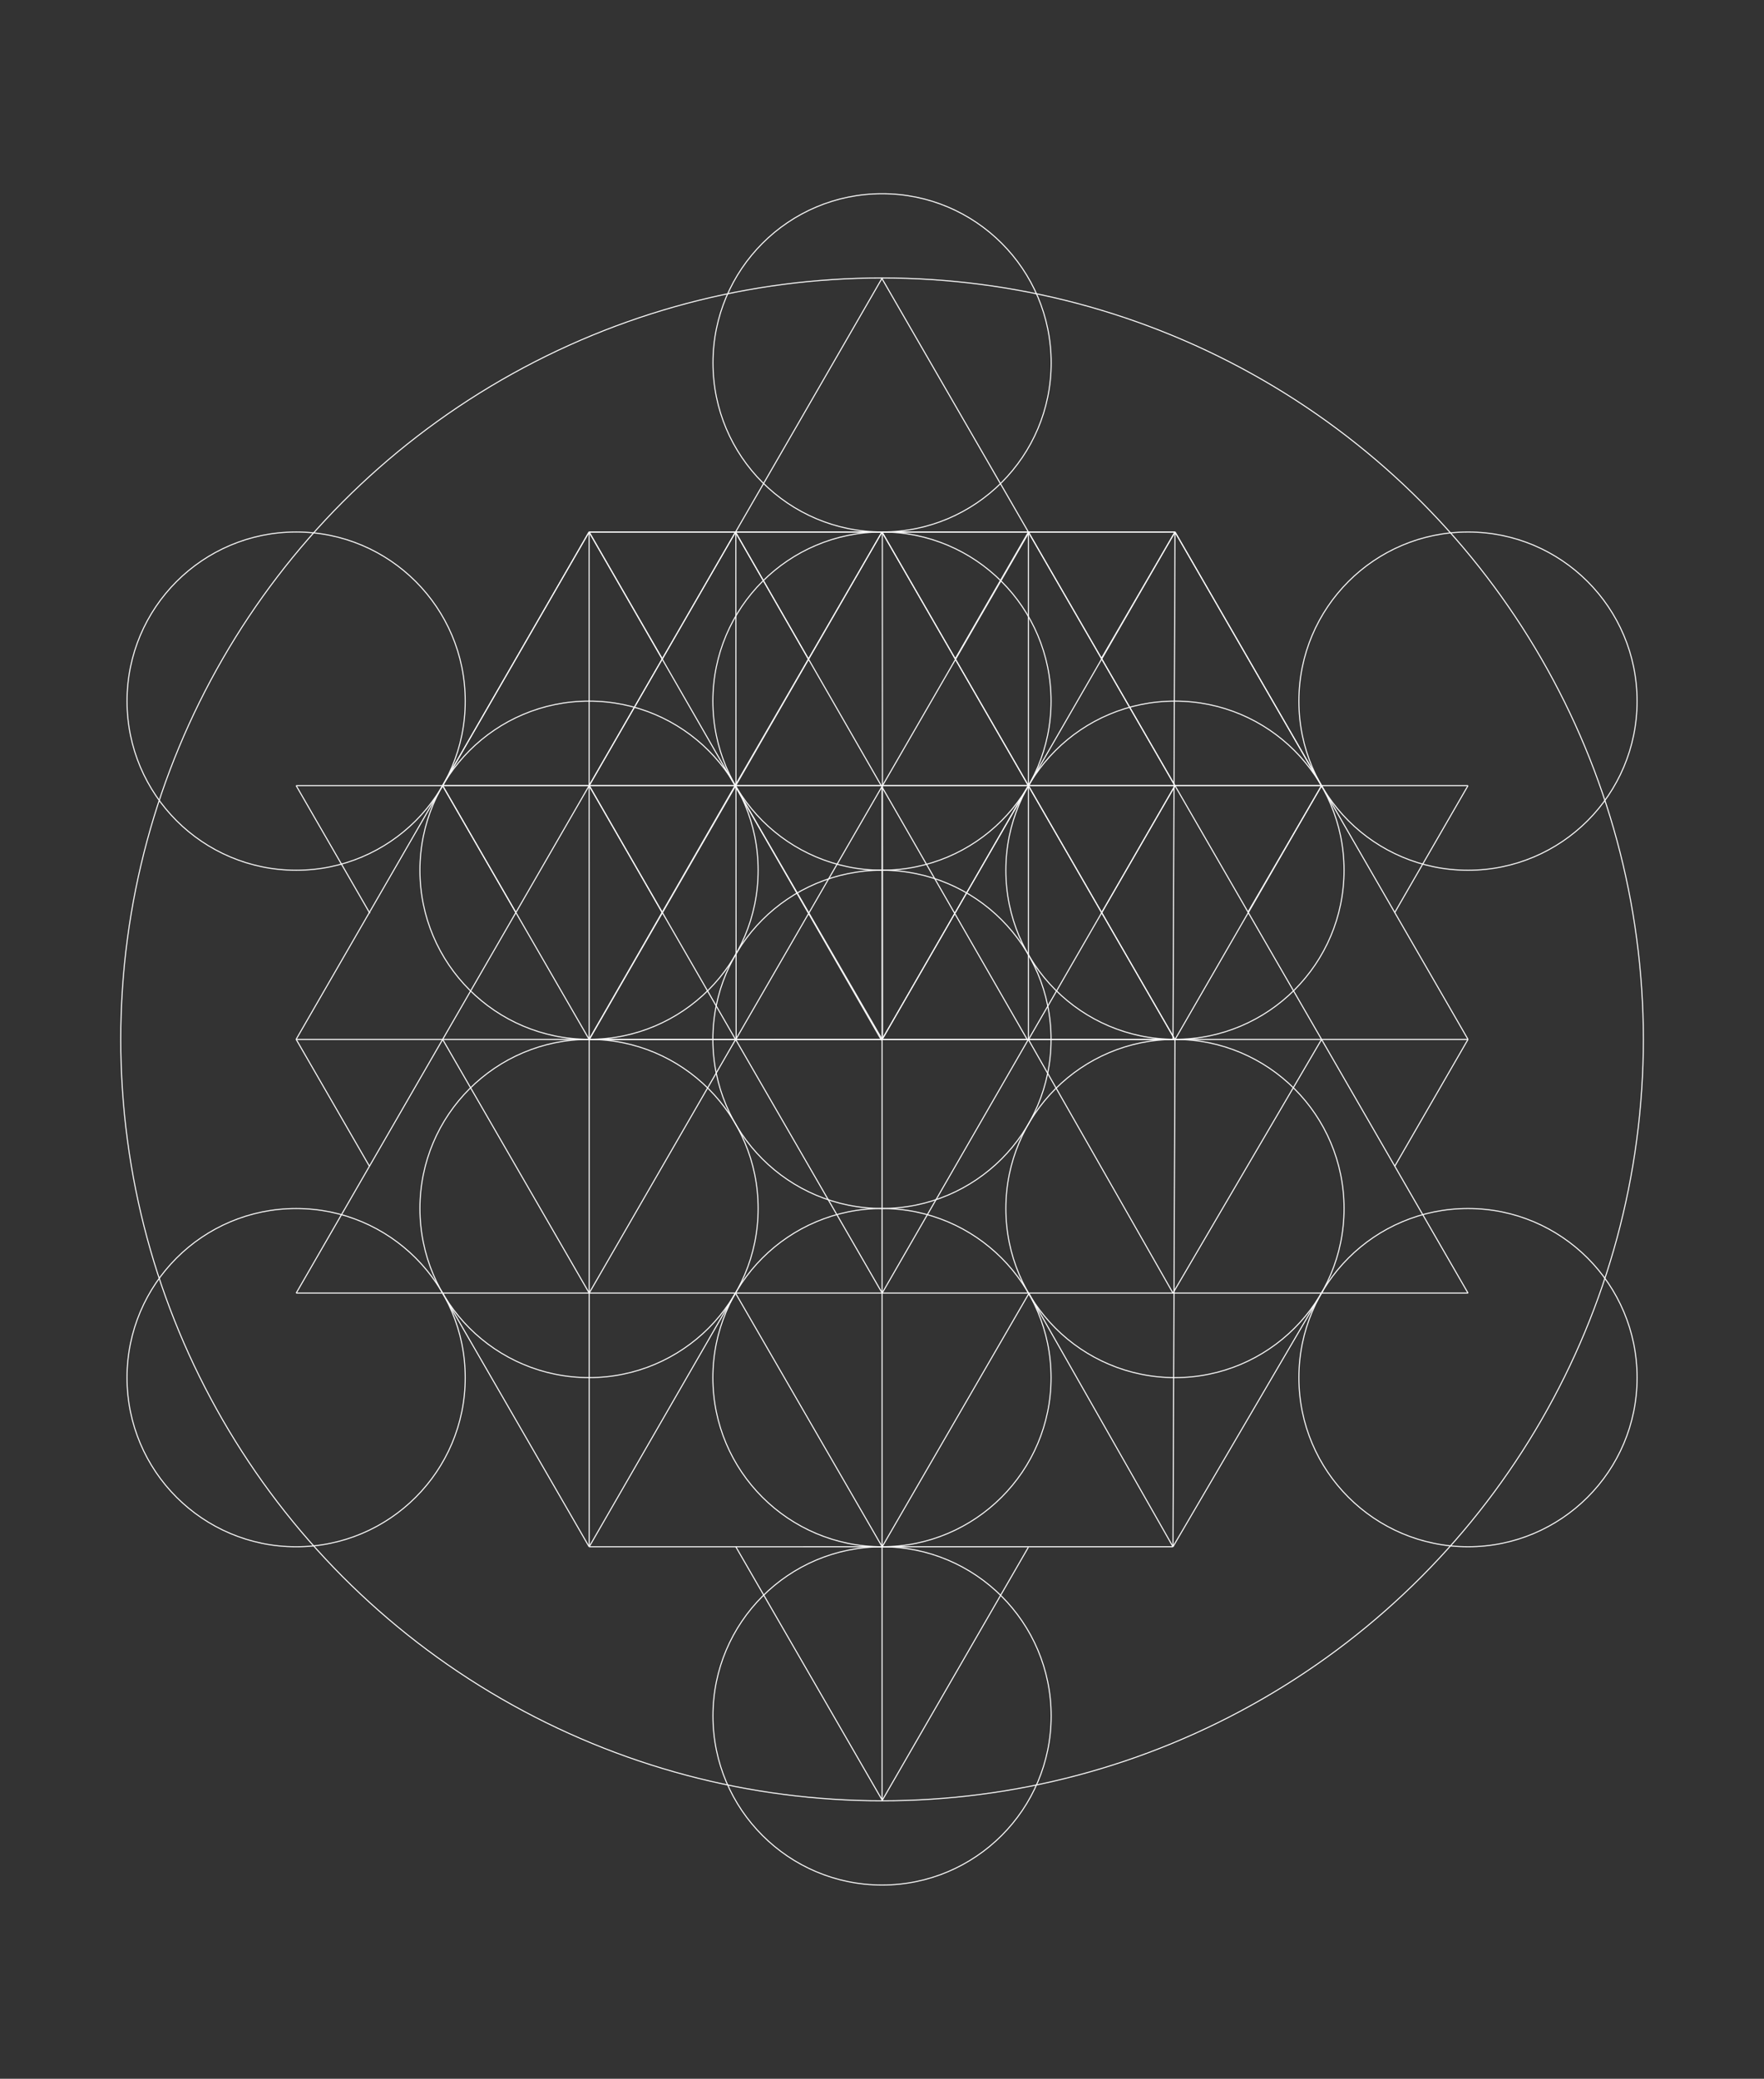 <?xml version="1.0" encoding="utf-8"?>
<!-- Generator: Adobe Illustrator 16.0.0, SVG Export Plug-In . SVG Version: 6.00 Build 0)  -->
<!DOCTYPE svg PUBLIC "-//W3C//DTD SVG 1.1//EN" "http://www.w3.org/Graphics/SVG/1.1/DTD/svg11.dtd">
<svg version="1.1" id="Layer_1" xmlns="http://www.w3.org/2000/svg" xmlns:xlink="http://www.w3.org/1999/xlink" x="0px" y="0px"
	 width="1684.051px" height="1984.252px" viewBox="0 0 1684.051 1984.252" enable-background="new 0 0 1684.051 1984.252"
	 xml:space="preserve">
<rect x="0" y="0" width="1684.051" height="1984.252" fill="#333333" stroke="none"/>
<g id="Layer_1_1_">
	<g id="_x36_4Tetra3DFullGroup">
		<g id="back" display="none">
			<rect id="image" y="-13.988" display="inline" fill="#130E22" width="1684.052" height="2012.229"/>
		</g>
		<g id="fruit">
			<g>
				<path fill="none" stroke="#FFFFFF" d="M1003.438,992.146c0,89.155-72.301,161.414-161.39,161.414
					c-89.201,0-161.498-72.252-161.498-161.414c0-89.224,72.296-161.476,161.498-161.476
					C931.143,830.676,1003.438,902.928,1003.438,992.146z"/>
				<path fill="none" stroke="#FFFFFF" d="M1003.438,669.264c0,89.16-72.301,161.414-161.39,161.414
					c-89.201,0-161.498-72.254-161.498-161.414c0-89.218,72.296-161.47,161.498-161.47
					C931.143,507.794,1003.438,580.046,1003.438,669.264z"/>
				<path fill="none" stroke="#FFFFFF" d="M723.778,830.703c0,89.16-72.293,161.414-161.392,161.414
					c-89.194,0-161.497-72.254-161.497-161.414c0-89.218,72.303-161.47,161.497-161.47
					C651.485,669.233,723.778,741.485,723.778,830.703z"/>
				<path fill="none" stroke="#FFFFFF" d="M723.782,1153.574c0,89.162-72.294,161.414-161.389,161.414
					c-89.198,0-161.494-72.252-161.494-161.414c0-89.219,72.296-161.472,161.494-161.472
					C651.487,992.105,723.782,1064.357,723.782,1153.574z"/>
				<path fill="none" stroke="#FFFFFF" d="M1003.438,1315.029c0,89.16-72.299,161.412-161.39,161.412
					c-89.201,0-161.497-72.252-161.497-161.412c0-89.221,72.295-161.478,161.497-161.478
					C931.145,1153.561,1003.438,1225.813,1003.438,1315.029z"/>
				<path fill="none" stroke="#FFFFFF" d="M1283.149,1153.588c0,89.162-72.296,161.414-161.393,161.414
					c-89.196,0-161.496-72.252-161.496-161.414c0-89.219,72.3-161.471,161.496-161.471
					C1210.854,992.117,1283.149,1064.369,1283.149,1153.588z"/>
				<path fill="none" stroke="#FFFFFF" d="M1283.137,830.703c0,89.161-72.295,161.414-161.387,161.414
					c-89.201,0-161.496-72.253-161.496-161.414c0-89.218,72.295-161.469,161.496-161.469
					C1210.842,669.234,1283.137,741.485,1283.137,830.703z"/>
				<path fill="none" stroke="#FFFFFF" d="M1003.542,346.382c0,89.161-72.295,161.414-161.384,161.414
					c-89.201,0-161.498-72.253-161.498-161.414c0-89.219,72.294-161.47,161.498-161.47
					C931.247,184.912,1003.542,257.163,1003.542,346.382z"/>
				<path fill="none" stroke="#FFFFFF" d="M444.16,669.275c0,89.16-72.294,161.414-161.386,161.414
					c-89.201,0-161.5-72.254-161.5-161.414c0-89.225,72.296-161.476,161.5-161.476C371.865,507.807,444.16,580.058,444.16,669.275z"
					/>
				<path fill="none" stroke="#FFFFFF" d="M444.148,1315.041c0,89.164-72.295,161.416-161.393,161.416
					c-89.199,0-161.497-72.252-161.497-161.416c0-89.217,72.292-161.467,161.497-161.467
					C371.854,1153.574,444.148,1225.824,444.148,1315.041z"/>
				<path fill="none" stroke="#FFFFFF" d="M1562.901,1315.031c0,89.162-72.296,161.414-161.393,161.414
					c-89.193,0-161.496-72.252-161.496-161.414c0-89.221,72.303-161.471,161.496-161.471
					C1490.605,1153.563,1562.901,1225.813,1562.901,1315.031z"/>
				<path fill="none" stroke="#FFFFFF" d="M1562.891,669.286c0,89.162-72.295,161.414-161.387,161.414
					c-89.201,0-161.496-72.252-161.496-161.414c0-89.218,72.295-161.469,161.496-161.469
					C1490.596,507.817,1562.891,580.068,1562.891,669.286z"/>
				<path fill="none" stroke="#FFFFFF" d="M1003.524,1637.922c0,89.162-72.297,161.416-161.392,161.416
					c-89.201,0-161.498-72.254-161.498-161.416c0-89.217,72.296-161.467,161.498-161.467
					C931.229,1476.455,1003.524,1548.705,1003.524,1637.922z"/>
			</g>
			<g>
				<line fill="none" stroke="#FFFFFF" x1="1121.749" y1="507.792" x2="562.37" y2="507.802"/>
				<line fill="none" stroke="#FFFFFF" x1="562.37" y1="507.802" x2="282.696" y2="992.116"/>
				<line fill="none" stroke="#FFFFFF" x1="422.739" y1="1234.646" x2="562.405" y2="1476.429"/>
				<line fill="none" stroke="#FFFFFF" x1="562.405" y1="1476.429" x2="1119.819" y2="1476.417"/>
				<line fill="none" stroke="#FFFFFF" x1="1119.819" y1="1476.417" x2="1262.995" y2="1231.927"/>
				<line fill="none" stroke="#FFFFFF" x1="1331.554" y1="1113.216" x2="1401.487" y2="992.13"/>
				<line fill="none" stroke="#FFFFFF" x1="1401.487" y1="992.13" x2="1121.749" y2="507.792"/>
				<line fill="none" stroke="#FFFFFF" x1="282.747" y1="749.952" x2="1401.446" y2="749.952"/>
				<line fill="none" stroke="#FFFFFF" x1="842.121" y1="1718.626" x2="842.122" y2="749.952"/>
				<line fill="none" stroke="#FFFFFF" x1="282.678" y1="992.179" x2="1401.487" y2="992.179"/>
				<line fill="none" stroke="#FFFFFF" x1="282.747" y1="749.952" x2="353.112" y2="871.814"/>
				<line fill="none" stroke="#FFFFFF" x1="422.569" y1="749.952" x2="492.475" y2="871.028"/>
				<line fill="none" stroke="#FFFFFF" x1="282.788" y1="1234.304" x2="842.054" y2="265.63"/>
				<line fill="none" stroke="#FFFFFF" x1="562.37" y1="507.802" x2="632.276" y2="628.855"/>
				<line fill="none" stroke="#FFFFFF" x1="702.153" y1="507.898" x2="771.624" y2="628.938"/>
				<line fill="none" stroke="#FFFFFF" x1="842.036" y1="507.792" x2="701.745" y2="749.96"/>
				<line fill="none" stroke="#FFFFFF" x1="842.036" y1="507.792" x2="981.752" y2="749.952"/>
				<line fill="none" stroke="#FFFFFF" x1="701.745" y1="749.96" x2="842.195" y2="992.179"/>
				<line fill="none" stroke="#FFFFFF" x1="842.195" y1="992.179" x2="981.752" y2="749.952"/>
				<line fill="none" stroke="#FFFFFF" x1="701.745" y1="749.96" x2="562.391" y2="992.116"/>
				<line fill="none" stroke="#FFFFFF" x1="562.436" y1="749.847" x2="632.567" y2="871.804"/>
				<line fill="none" stroke="#FFFFFF" x1="1121.741" y1="749.964" x2="1051.108" y2="872.209"/>
				<line fill="none" stroke="#FFFFFF" x1="981.752" y1="749.952" x2="1122.104" y2="993.026"/>
				<line fill="none" stroke="#FFFFFF" x1="1261.655" y1="749.976" x2="1191.444" y2="870.595"/>
				<line fill="none" stroke="#FFFFFF" x1="1121.741" y1="749.964" x2="1261.655" y2="992.105"/>
				<line fill="none" stroke="#FFFFFF" x1="1331.541" y1="871.026" x2="1401.446" y2="749.952"/>
				<line fill="none" stroke="#FFFFFF" x1="981.801" y1="507.867" x2="911.895" y2="628.942"/>
				<line fill="none" stroke="#FFFFFF" x1="841.831" y1="265.63" x2="1121.715" y2="750.007"/>
				<line fill="none" stroke="#FFFFFF" x1="1121.749" y1="507.792" x2="1051.496" y2="628.484"/>
				<line fill="none" stroke="#FFFFFF" x1="282.747" y1="992.128" x2="352.691" y2="1113.229"/>
				<line fill="none" stroke="#FFFFFF" x1="1401.487" y1="1234.304" x2="282.788" y2="1234.304"/>
				<line fill="none" stroke="#FFFFFF" x1="1401.487" y1="1234.302" x2="1261.657" y2="992.13"/>
				<line fill="none" stroke="#FFFFFF" x1="1261.735" y1="992.077" x2="1119.819" y2="1234.296"/>
				<line fill="none" stroke="#FFFFFF" x1="981.752" y1="1476.927" x2="842.178" y2="1718.626"/>
				<line fill="none" stroke="#FFFFFF" x1="1119.819" y1="1476.417" x2="982.491" y2="1235.105"/>
				<line fill="none" stroke="#FFFFFF" x1="842.195" y1="1476.464" x2="982.489" y2="1234.296"/>
				<line fill="none" stroke="#FFFFFF" x1="842.195" y1="1476.464" x2="702.145" y2="1234.29"/>
				<line fill="none" stroke="#FFFFFF" x1="562.493" y1="1234.29" x2="702.284" y2="992.177"/>
				<line fill="none" stroke="#FFFFFF" x1="562.493" y1="1234.292" x2="422.579" y2="992.151"/>
				<line fill="none" stroke="#FFFFFF" x1="842.402" y1="1718.626" x2="702.475" y2="1476.464"/>
				<line fill="none" stroke="#FFFFFF" x1="562.485" y1="1476.464" x2="702.145" y2="1234.29"/>
				<line fill="none" stroke="#FFFFFF" x1="562.493" y1="992.116" x2="562.493" y2="1476.464"/>
				<line fill="none" stroke="#FFFFFF" x1="702.284" y1="992.177" x2="842.195" y2="1234.304"/>
				<line fill="none" stroke="#FFFFFF" x1="842.195" y1="1234.304" x2="981.752" y2="992.179"/>
				<line fill="none" stroke="#FFFFFF" x1="1119.819" y1="1476.417" x2="1121.749" y2="992.396"/>
				<circle fill="none" stroke="#FFFFFF" cx="842.083" cy="992.128" r="726.798"/>
				<line fill="none" stroke="#FFFFFF" x1="981.752" y1="992.179" x2="1119.819" y2="1234.296"/>
			</g>
		</g>
		<g id="sixtyFour">
			<g id="Layer_2">
				<line fill="none" stroke="#FFFFFF" x1="562.37" y1="507.802" x2="1121.749" y2="507.802"/>
				<line fill="none" stroke="#FFFFFF" x1="1121.749" y1="507.802" x2="842.123" y2="992.13"/>
				<line fill="none" stroke="#FFFFFF" x1="841.623" y1="993.026" x2="562.37" y2="507.802"/>
				<line fill="none" stroke="#FFFFFF" x1="842.036" y1="507.792" x2="562.334" y2="992.657"/>
				<line fill="none" stroke="#FFFFFF" x1="422.569" y1="749.952" x2="562.37" y2="507.802"/>
				<line fill="none" stroke="#FFFFFF" x1="1261.655" y1="749.976" x2="1121.749" y2="507.792"/>
				<line fill="none" stroke="#FFFFFF" x1="1261.655" y1="749.976" x2="422.569" y2="749.952"/>
				<line fill="none" stroke="#FFFFFF" x1="702.153" y1="507.898" x2="980.838" y2="992.583"/>
				<line fill="none" stroke="#FFFFFF" x1="1121.27" y1="993.118" x2="1261.655" y2="749.976"/>
				<line fill="none" stroke="#FFFFFF" x1="702.733" y1="993.118" x2="562.436" y2="749.847"/>
				<line fill="none" stroke="#FFFFFF" x1="422.569" y1="749.952" x2="562.567" y2="992.335"/>
				<line fill="none" stroke="#FFFFFF" x1="1120.782" y1="992.105" x2="562.334" y2="992.151"/>
				<line fill="none" stroke="#FFFFFF" x1="982.491" y1="507.792" x2="701.918" y2="993.118"/>
				<line fill="none" stroke="#FFFFFF" x1="702.153" y1="507.898" x2="562.469" y2="749.847"/>
				<line fill="none" stroke="#FFFFFF" x1="562.401" y1="507.802" x2="562.462" y2="992.151"/>
				<line fill="none" stroke="#FFFFFF" x1="981.801" y1="507.83" x2="981.801" y2="992.583"/>
				<line fill="none" stroke="#FFFFFF" x1="702.792" y1="992.351" x2="702.471" y2="507.845"/>
				<line fill="none" stroke="#FFFFFF" x1="842.354" y1="507.792" x2="842.513" y2="992.351"/>
				<line fill="none" stroke="#FFFFFF" x1="981.801" y1="992.451" x2="1121.741" y2="749.964"/>
				<line fill="none" stroke="#FFFFFF" x1="981.801" y1="507.867" x2="1121.741" y2="749.964"/>
				<line fill="none" stroke="#FFFFFF" x1="842.036" y1="507.792" x2="1120.782" y2="990.743"/>
				<line fill="none" stroke="#FFFFFF" x1="1119.819" y1="992.328" x2="1121.749" y2="507.792"/>
			</g>
		</g>
		<g id="hexagon">
			<polygon fill="#FFFFFF" fill-opacity="0" stroke="#FFE86D" stroke-miterlimit="10" stroke-opacity="0" points="1.099,506.579 
				842.079,21.033 1683.069,506.579 1683.069,1477.671 842.079,1963.217 1.099,1477.671 			"/>
		</g>
	</g>
</g>
</svg>
